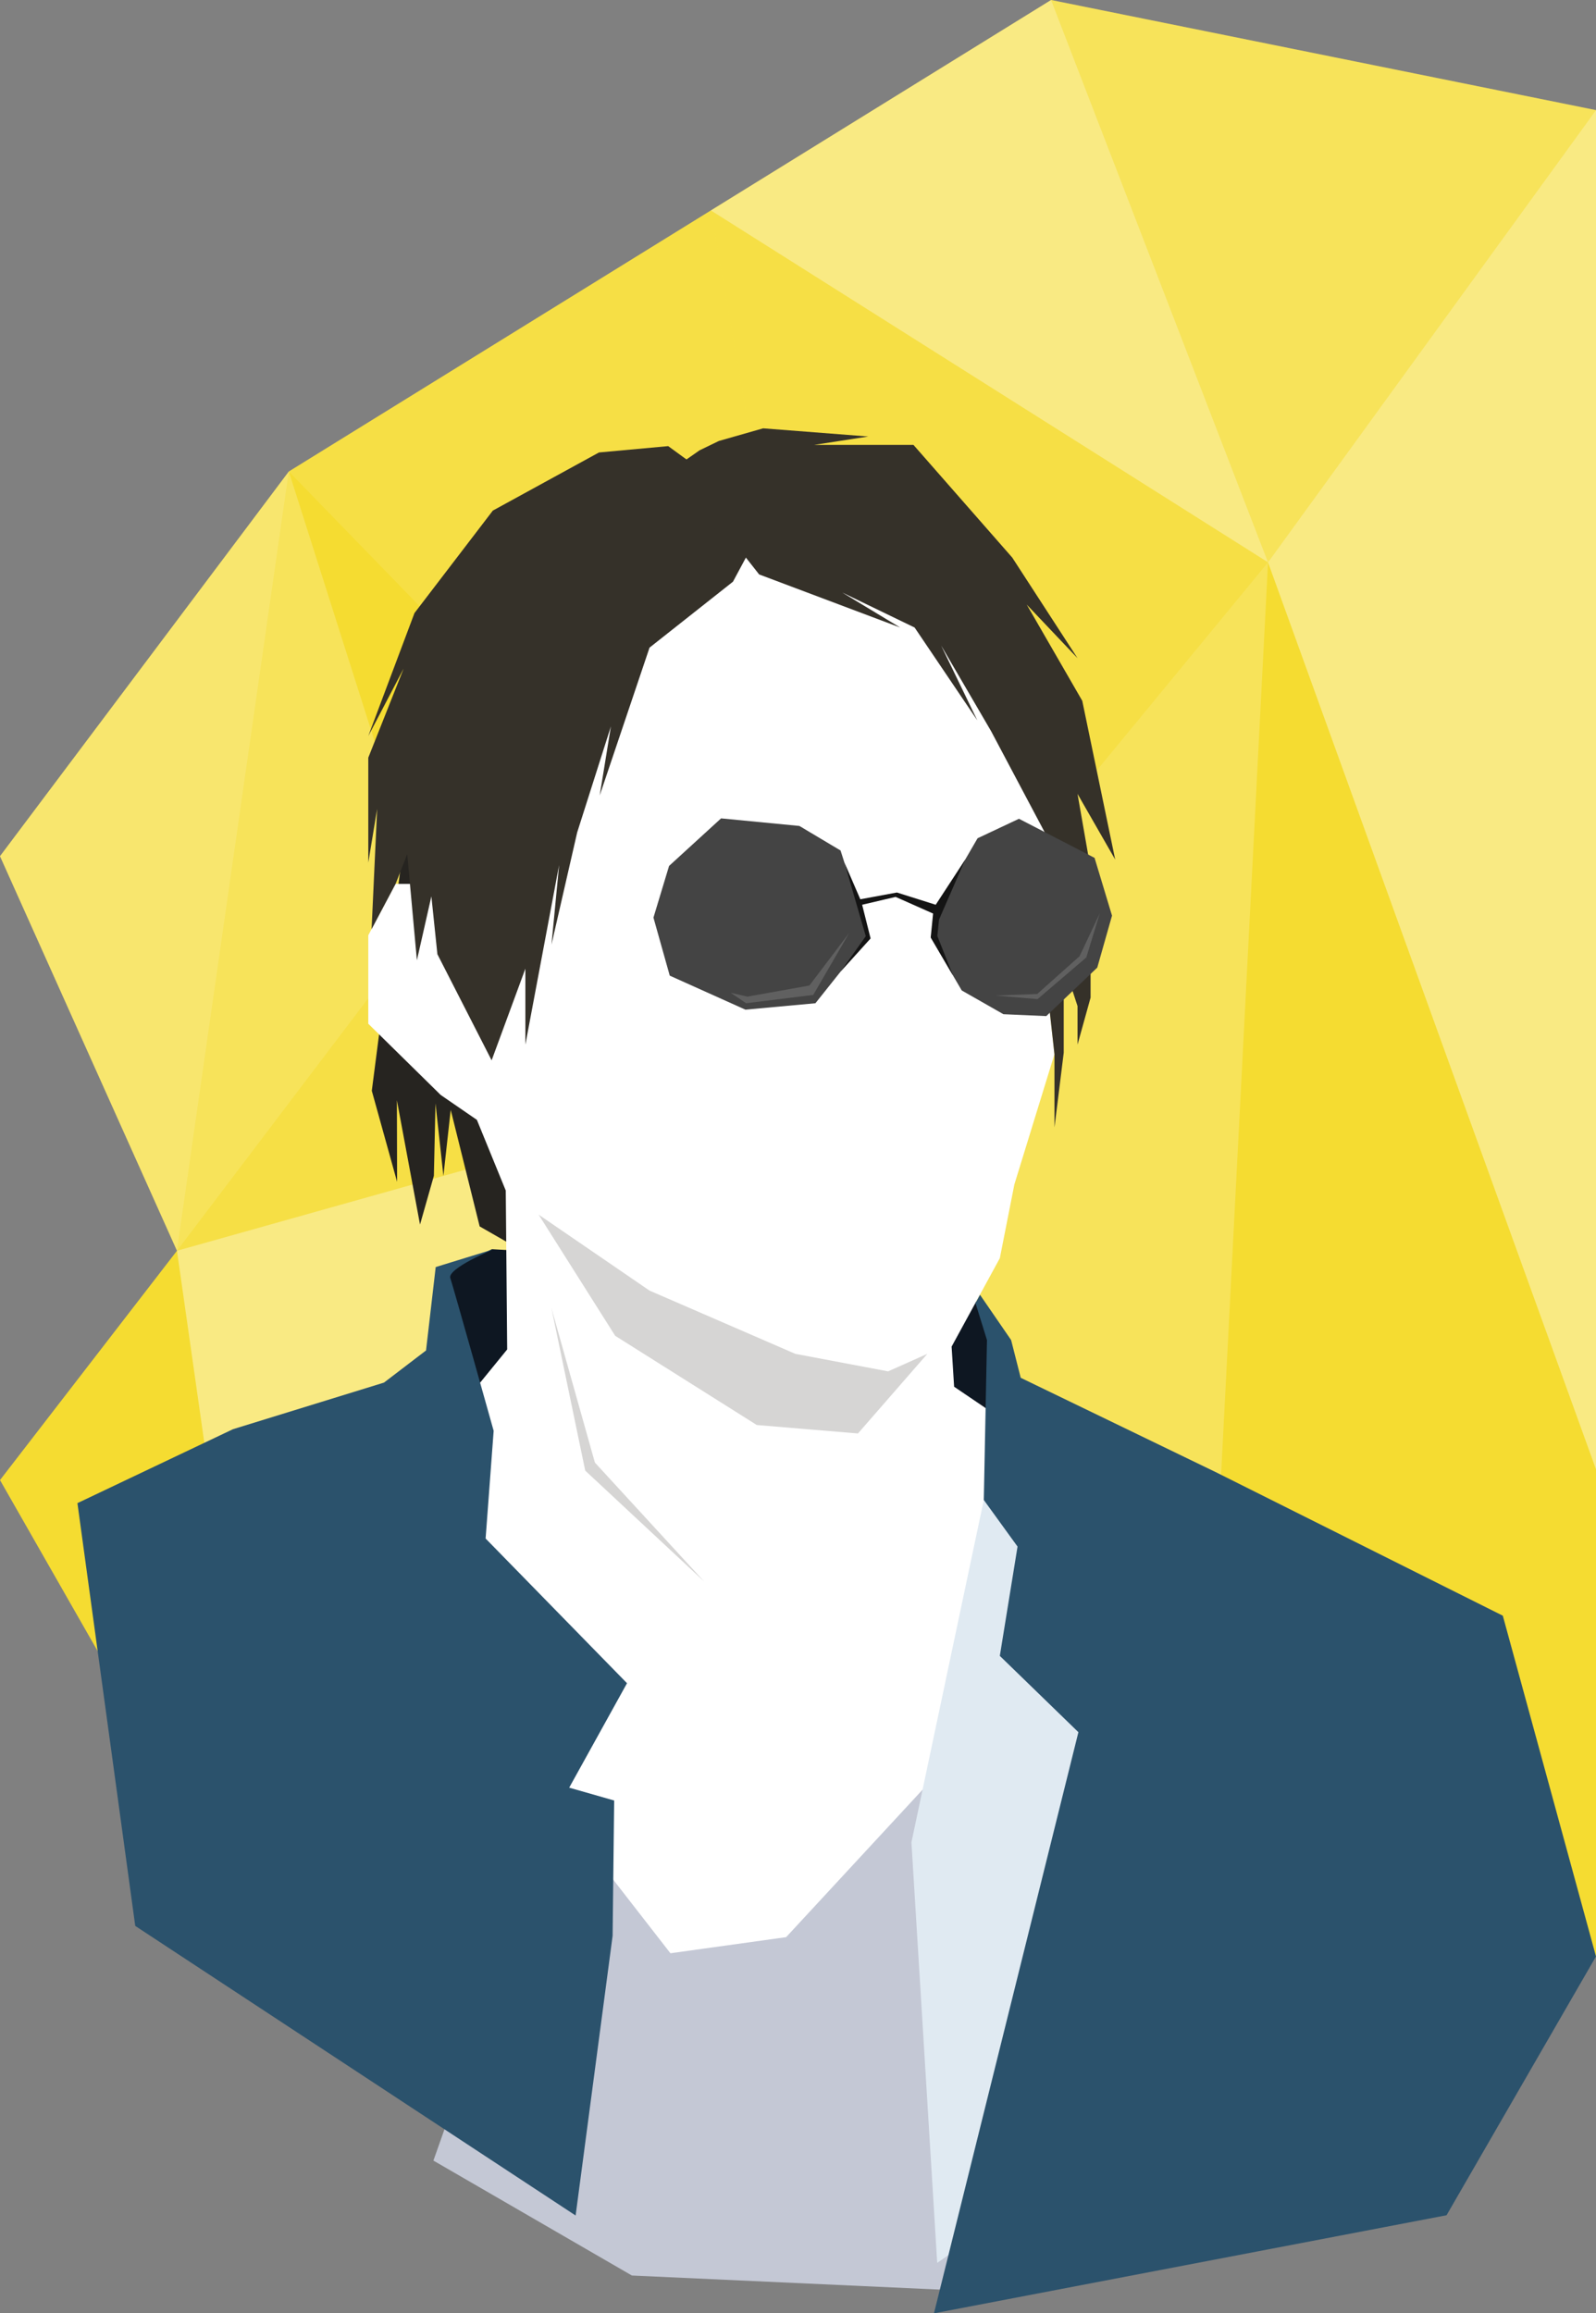 <svg id="Capa_2" data-name="Capa 2" xmlns="http://www.w3.org/2000/svg" viewBox="0 0 236.01 341.97"><rect x="0" y="0" width="236.01" height="341.97" fill="#808080" stroke="none"/><defs><style>.cls-1{fill:#f5dc31;}.cls-16,.cls-2,.cls-3,.cls-4,.cls-5,.cls-8{fill:#fff;}.cls-12,.cls-2{opacity:0.2;}.cls-3{opacity:0.4;}.cls-4{opacity:0.3;}.cls-5{opacity:0.1;}.cls-6{fill:#262420;}.cls-7{fill:#0e1722;}.cls-9{fill:#c4c8d5;}.cls-10{fill:#e0eaf2;}.cls-11{fill:#2b526c;}.cls-12,.cls-13{fill:#353129;}.cls-14{fill:#444;}.cls-15{fill:#141414;}.cls-16{opacity:0.15;}</style></defs><polygon class="cls-1" points="236.01 289.23 236.01 16.28 155.43 0 42.71 69.7 0 126.57 26.17 184.9 0 218.8 44.9 297.42 175.27 321.04 236.01 289.23"/><polygon class="cls-2" points="155.43 0 236.01 16.28 187.51 83.13 155.43 0"/><polygon class="cls-3" points="187.51 83.13 105.12 31.11 155.43 0 187.51 83.13"/><polygon class="cls-3" points="187.51 83.13 236.01 217.21 236.01 16.28 187.51 83.13"/><polygon class="cls-4" points="26.17 184.9 42.71 69.7 0 126.57 26.17 184.9"/><polygon class="cls-5" points="187.51 83.13 127.07 156.55 105.12 31.11 187.51 83.13"/><polygon class="cls-5" points="105.12 31.11 42.71 69.7 127.07 156.55 105.12 31.11"/><polygon class="cls-5" points="127.07 156.55 26.17 184.9 63.63 135.47 127.07 156.55"/><polygon class="cls-2" points="42.71 69.7 63.63 135.47 26.17 184.9 42.71 69.7"/><polygon class="cls-2" points="127.07 156.55 175.27 321.04 187.51 83.13 127.07 156.55"/><polygon class="cls-2" points="45.56 296.04 127.07 156.55 34.35 242.31 45.56 296.04"/><polygon class="cls-3" points="26.17 184.9 34.35 242.31 127.07 156.55 26.17 184.9"/><polygon class="cls-5" points="175.27 321.04 49.43 297.74 149.06 231.62 175.27 321.04"/><polygon class="cls-6" points="59.88 123.32 54.98 161.25 58.72 174.71 58.69 162.65 62.11 181.03 64.16 173.82 64.4 163.12 65.57 173.83 66.65 164.07 70.93 181.3 74.87 183.56 94.1 169.66 59.88 123.32"/><polygon class="cls-7" points="72.74 184.67 142.74 188.62 149.96 205.58 182.28 237.9 185.61 274.96 53.96 294.45 48.02 219.6 63.94 204.39 65.25 188.23 72.74 184.67"/><path class="cls-8" d="M141.09,205l18.25,12.36L133.49,319.49S71.23,319,71.94,318.3s-5.46-108.36-5.46-108.36L75,199.49,74.79,176l-4.27-10.45-5.35-3.68L54.46,151.34V138.27l4-7.6h3.33l4.51-32.08,14.5-18.54,28-12.26,21.39,3.49L149.51,95l7.61,20.44.23,11.17.48,3.8-3.8,8.32,1.9,17.11L150,175.1,147.85,186l-7.13,13.07Z"/><polygon class="cls-9" points="82.51 267.36 99.14 288.75 116.25 286.37 144.29 256.07 147.85 338.88 93.44 336.39 64.09 319.4 82.51 267.36"/><polygon class="cls-10" points="145.48 221.74 134.78 272.35 138.59 334.52 173.28 310.61 173.28 248.35 145.48 221.74"/><path class="cls-11" d="M73,184.67s-6.89,2.85-6.41,4.27S73,211.52,73,211.52l-1.19,15.92,20.91,21.39-8.55,15.44,6.65,1.9-.23,20-5.47,41.35L20,284.71l-8.55-62.5,23-10.93,22.33-6.89L63,199.64l1.43-12.33Z"/><polygon class="cls-11" points="144.92 191.41 149.52 198.1 150.94 203.68 179.93 217.7 222.23 238.85 236.01 289.22 213.91 327.48 138.11 341.98 159.47 256.07 147.85 244.79 150.47 228.63 145.48 221.74 145.95 198.1 144.25 192.63 144.92 191.41"/><polygon class="cls-12" points="137.13 200.14 131.33 202.73 117.61 200.14 96.05 190.79 79.65 179.56 90.97 197.47 111.91 210.66 126.87 211.91 137.13 200.14"/><polygon class="cls-12" points="81.55 193.4 86.54 217.4 104.13 233.8 87.97 216.21 81.55 193.4"/><polygon class="cls-13" points="110.3 82.43 108.39 85.99 96.05 95.74 88.68 117.6 90.34 107.38 85.35 123.06 81.55 139.64 82.68 127.88 77.69 154.43 77.69 143.2 72.7 156.75 64.68 141.06 63.79 132.51 61.65 141.96 60.22 126.27 58.5 130.67 54.95 137.36 55.77 119.59 54.46 127.52 54.46 112.01 59.69 98.83 54.46 108.81 61.29 90.63 72.88 75.48 88.57 66.89 98.81 65.95 106.12 71.28 110.3 82.43"/><polygon class="cls-13" points="110.3 82.43 112.26 84.92 133.12 92.77 124.56 87.6 135.25 92.77 144.52 106.49 139.18 95.44 146.56 108.09 155.57 125.08 157.3 131.58 154.03 138.75 155.93 155.86 155.93 166.67 157.3 155.62 157.3 145.88 157.3 142.49 159.34 148.73 159.34 154.43 161.27 147.48 161.27 134.83 161.27 128.41 159.34 117.36 164.91 127.07 160.04 103.6 151.83 89.38 159.34 97.3 149.69 82.43 135.08 65.77 120.38 65.77 128.4 64.53 112.85 63.32 106.3 65.19 103.45 66.57 100.64 68.53 107.67 82.16 110.3 82.43"/><polygon class="cls-14" points="106.63 120.98 98.94 128.01 96.63 135.65 99.04 144.23 110.23 149.26 120.58 148.31 128.36 138.54 124.3 125.73 118.21 122.1 106.63 120.98"/><polygon class="cls-14" points="154.72 150.21 162.26 143.04 164.44 135.36 161.86 126.82 150.68 121.04 144.56 123.92 138.8 133.84 137.63 138.58 142.22 146.42 148.38 149.93 154.72 150.21"/><polygon class="cls-15" points="124.87 127.51 127.22 132.94 132.63 131.94 138.37 133.75 142.73 127.07 138.86 135.94 138.61 138.37 140.91 144.18 137.63 138.58 137.98 135.05 132.44 132.59 127.49 133.75 128.74 138.73 124.3 143.64 128.03 138.4 124.87 127.51"/><polygon class="cls-16" points="147.21 147.17 153.43 147.7 160.64 141.54 162.63 135.02 159.64 141.36 153.38 146.94 147.21 147.17"/><polygon class="cls-16" points="125.58 137.91 119.69 145.69 110.52 147.33 108.05 146.76 110.33 148.31 120.26 147.08 125.58 137.91"/></svg>